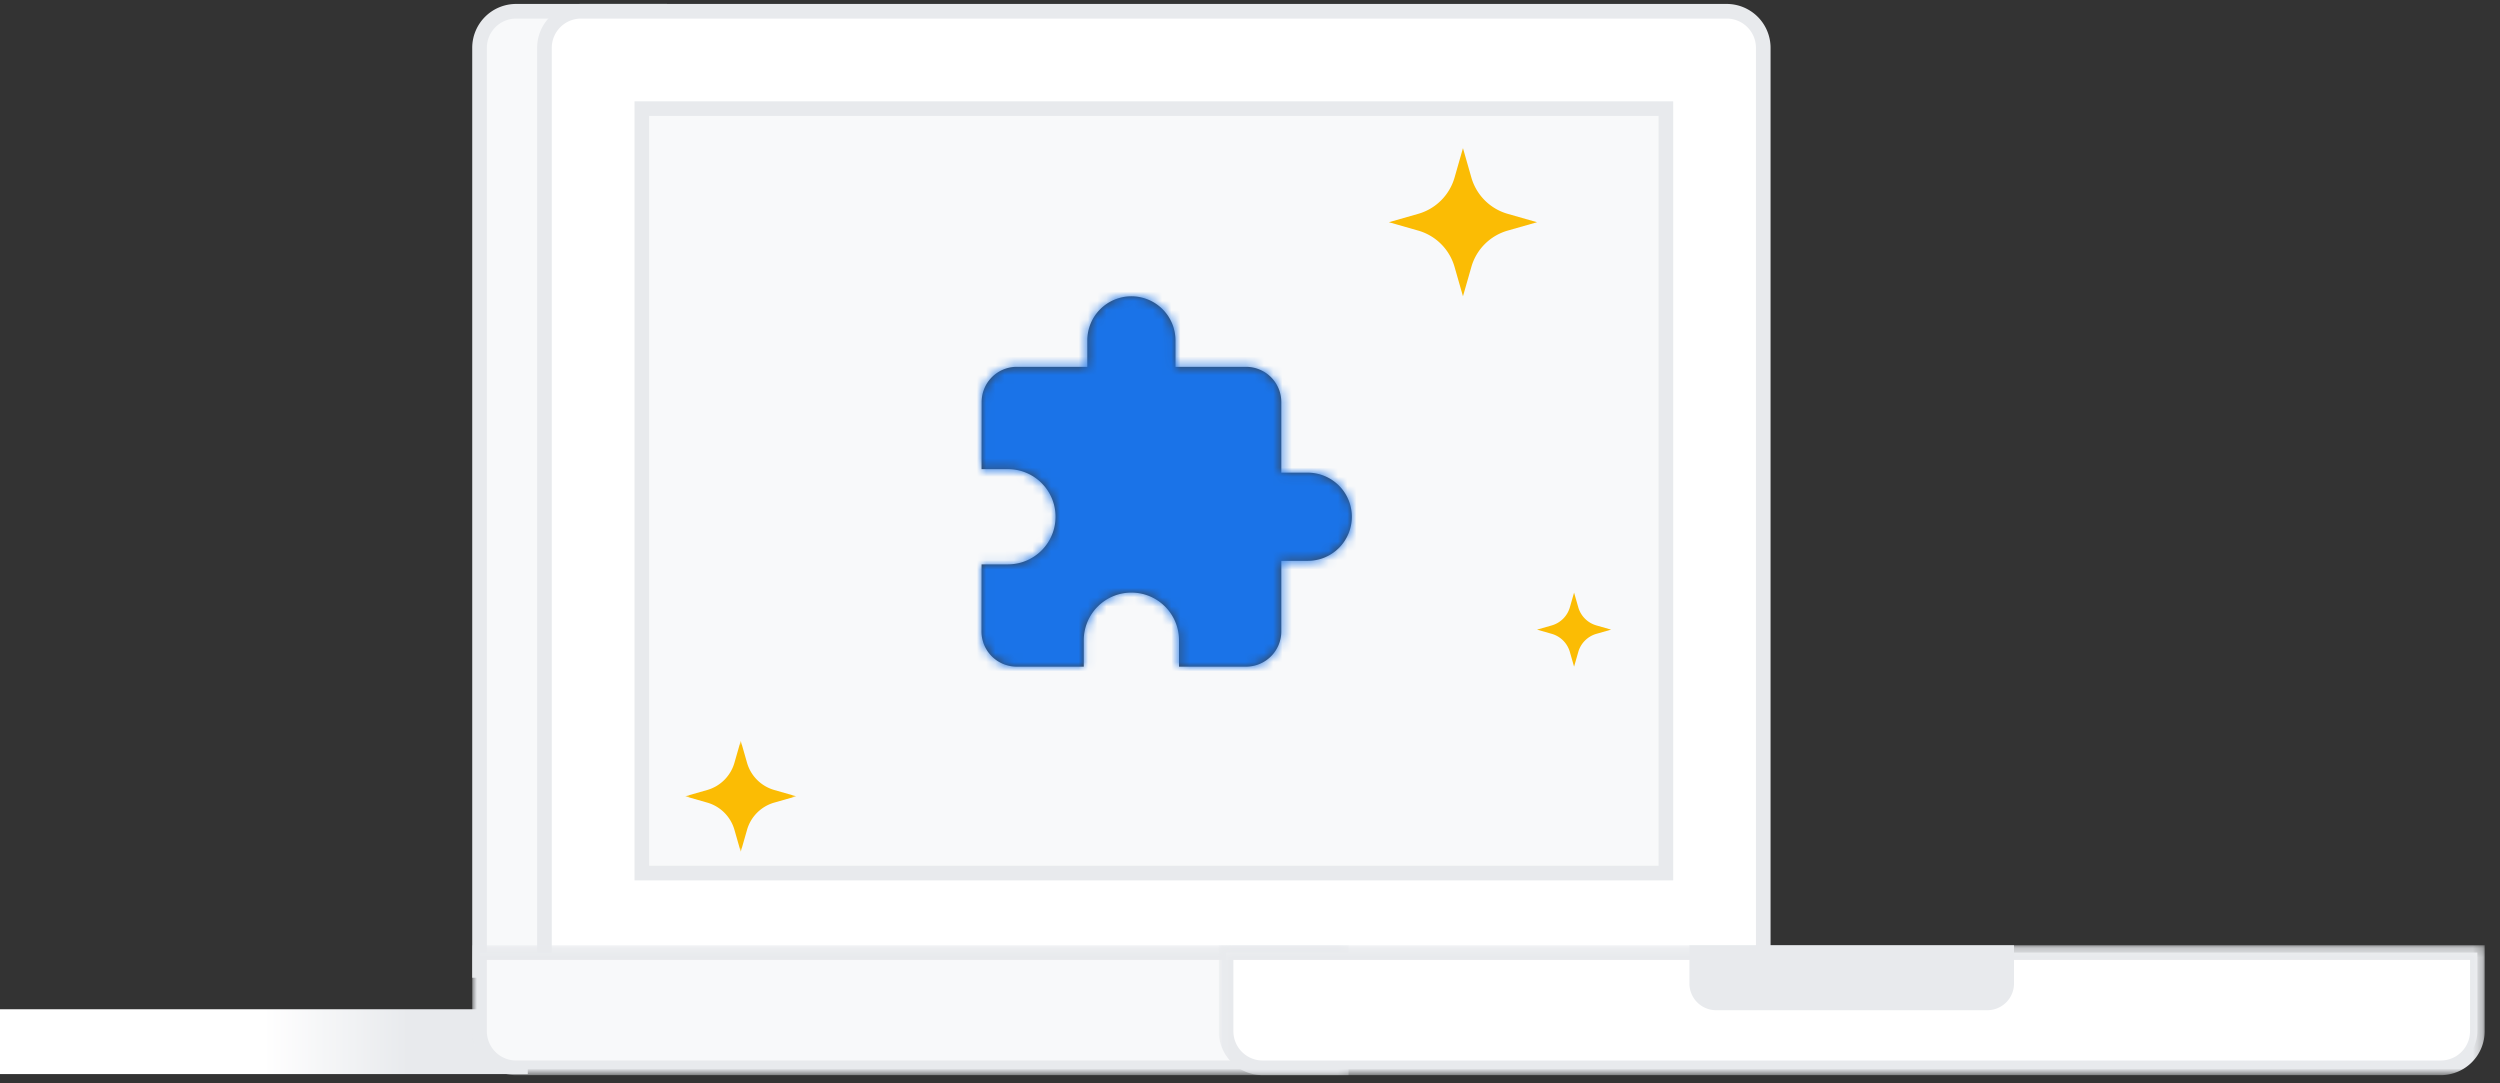 <svg width="270" height="117" xmlns="http://www.w3.org/2000/svg" xmlns:xlink="http://www.w3.org/1999/xlink"><rect width="100%" height="100%" fill="#333333" stroke="none"/><defs><linearGradient x1="22.739%" y1="50%" x2="50%" y2="50%" id="a"><stop stop-color="#E8EAED" offset="0%"/><stop stop-color="#FFF" offset="100%"/></linearGradient><path id="b" d="M0 .195h94.65v14.023H0z"/><path id="d" d="M.062.195h136.716v14.023H.062z"/><path id="f" d="M0 116.114h217.344V.426H0z"/><path d="M35.238 19.048h-2.857v-7.62a3.808 3.808 0 0 0-3.81-3.809h-7.619V4.762A4.764 4.764 0 0 0 16.19 0a4.764 4.764 0 0 0-4.761 4.762v2.857h-7.62a3.792 3.792 0 0 0-3.79 3.81l-.01 7.238h2.848A5.146 5.146 0 0 1 8 23.81a5.146 5.146 0 0 1-5.143 5.142H.01L0 36.19A3.808 3.808 0 0 0 3.81 40h7.238v-2.857A5.146 5.146 0 0 1 16.19 32a5.146 5.146 0 0 1 5.143 5.143V40h7.238a3.808 3.808 0 0 0 3.81-3.81v-7.619h2.857A4.764 4.764 0 0 0 40 23.81a4.764 4.764 0 0 0-4.762-4.762z" id="h"/><path id="j" d="M0 0h12v12H0z"/></defs><g fill="none" fill-rule="evenodd"><path fill="url(#a)" transform="matrix(-1 0 0 1 57 0)" d="M0 109h57v7H0z"/><g transform="translate(51)"><path d="M.79 104.807V5.166a3.954 3.954 0 0 1 3.95-3.95h15.503v103.59H.79z" fill="#F8F9FA"/><path d="M21.033.426H4.74A4.74 4.74 0 0 0 0 5.166v100.43h21.033V.426zm-1.58 1.58v102.01H1.58V5.167a3.164 3.164 0 0 1 3.16-3.16h14.713z" fill="#E8EAED"/><path d="M7.801 104.807V5.166a3.954 3.954 0 0 1 3.95-3.95h123.73a3.954 3.954 0 0 1 3.95 3.95v99.64H7.801z" fill="#FFF"/><path d="M135.482.426H11.751a4.74 4.74 0 0 0-4.74 4.74v100.43h133.21V5.166a4.74 4.74 0 0 0-4.739-4.74m0 1.58a3.163 3.163 0 0 1 3.16 3.16v98.85H8.592V5.167a3.163 3.163 0 0 1 3.159-3.16h123.731" fill="#E8EAED"/><path d="M4.74 115.324a3.954 3.954 0 0 1-3.95-3.95v-8.493h93.07v12.443H4.74z" fill="#F8F9FA"/><g transform="translate(0 101.896)"><mask id="c" fill="#fff"><use xlink:href="#b"/></mask><path d="M94.65.195H0V9.48a4.74 4.74 0 0 0 4.739 4.74h89.91V.194zm-1.58 1.58v10.863H4.739a3.164 3.164 0 0 1-3.16-3.16V1.776H93.07z" fill="#E8EAED" mask="url(#c)"/></g><path d="M85.367 115.324a3.954 3.954 0 0 1-3.95-3.95v-8.493h135.137v8.493a3.954 3.954 0 0 1-3.95 3.95H85.367z" fill="#FFF"/><g transform="translate(80.565 101.896)"><mask id="e" fill="#fff"><use xlink:href="#d"/></mask><path d="M136.778.195H.062V9.48a4.74 4.74 0 0 0 4.74 4.74h127.237a4.74 4.74 0 0 0 4.74-4.74V.195zm-1.58 1.58v7.704a3.163 3.163 0 0 1-3.159 3.16H4.801a3.164 3.164 0 0 1-3.16-3.16V1.775h133.557z" fill="#E8EAED" mask="url(#e)"/></g><path d="M163.629 109.102h-29.287a2.884 2.884 0 0 1-2.884-2.884v-4.127h35.055v4.127a2.884 2.884 0 0 1-2.884 2.884" fill="#E8EAED"/><mask id="g" fill="#fff"><use xlink:href="#f"/></mask><path fill="#F8F9FA" mask="url(#g)" d="M18.318 94.29h110.597V11.734H18.318z"/><path d="M17.528 95.08h112.177V10.943H17.528V95.08zm1.58-1.58h109.018V12.522H19.108V93.5z" fill="#E8EAED" mask="url(#g)"/></g><g transform="translate(106 32)"><mask id="i" fill="#fff"><use xlink:href="#h"/></mask><use fill="#3C4043" fill-rule="nonzero" xlink:href="#h"/><g mask="url(#i)" fill="#1A73E8"><path d="M-3.81-1.905h46v46h-46z"/></g></g><path d="M162.83 24.905L166 24l-3.17-.906a5.714 5.714 0 0 1-3.924-3.924L158 16l-.906 3.17a5.714 5.714 0 0 1-3.924 3.924L150 24l3.17.905a5.714 5.714 0 0 1 3.924 3.925L158 32l.906-3.17a5.714 5.714 0 0 1 3.924-3.925m9.585 43.548L174 68l-1.585-.453a2.856 2.856 0 0 1-1.962-1.962L170 64l-.453 1.585a2.856 2.856 0 0 1-1.962 1.962L166 68l1.585.453a2.856 2.856 0 0 1 1.962 1.962L170 72l.453-1.585a2.856 2.856 0 0 1 1.962-1.962" fill="#FBBC04"/><g transform="translate(74 80)"><mask id="k" fill="#fff"><use xlink:href="#j"/></mask><path d="M9.623 6.68L12 6l-2.377-.68A4.284 4.284 0 0 1 6.68 2.378L6 0l-.68 2.377A4.284 4.284 0 0 1 2.379 5.32L0 6l2.378.68A4.283 4.283 0 0 1 5.32 9.623L6 12l.68-2.377A4.283 4.283 0 0 1 9.623 6.68" fill="#FBBC04" mask="url(#k)"/></g></g></svg>